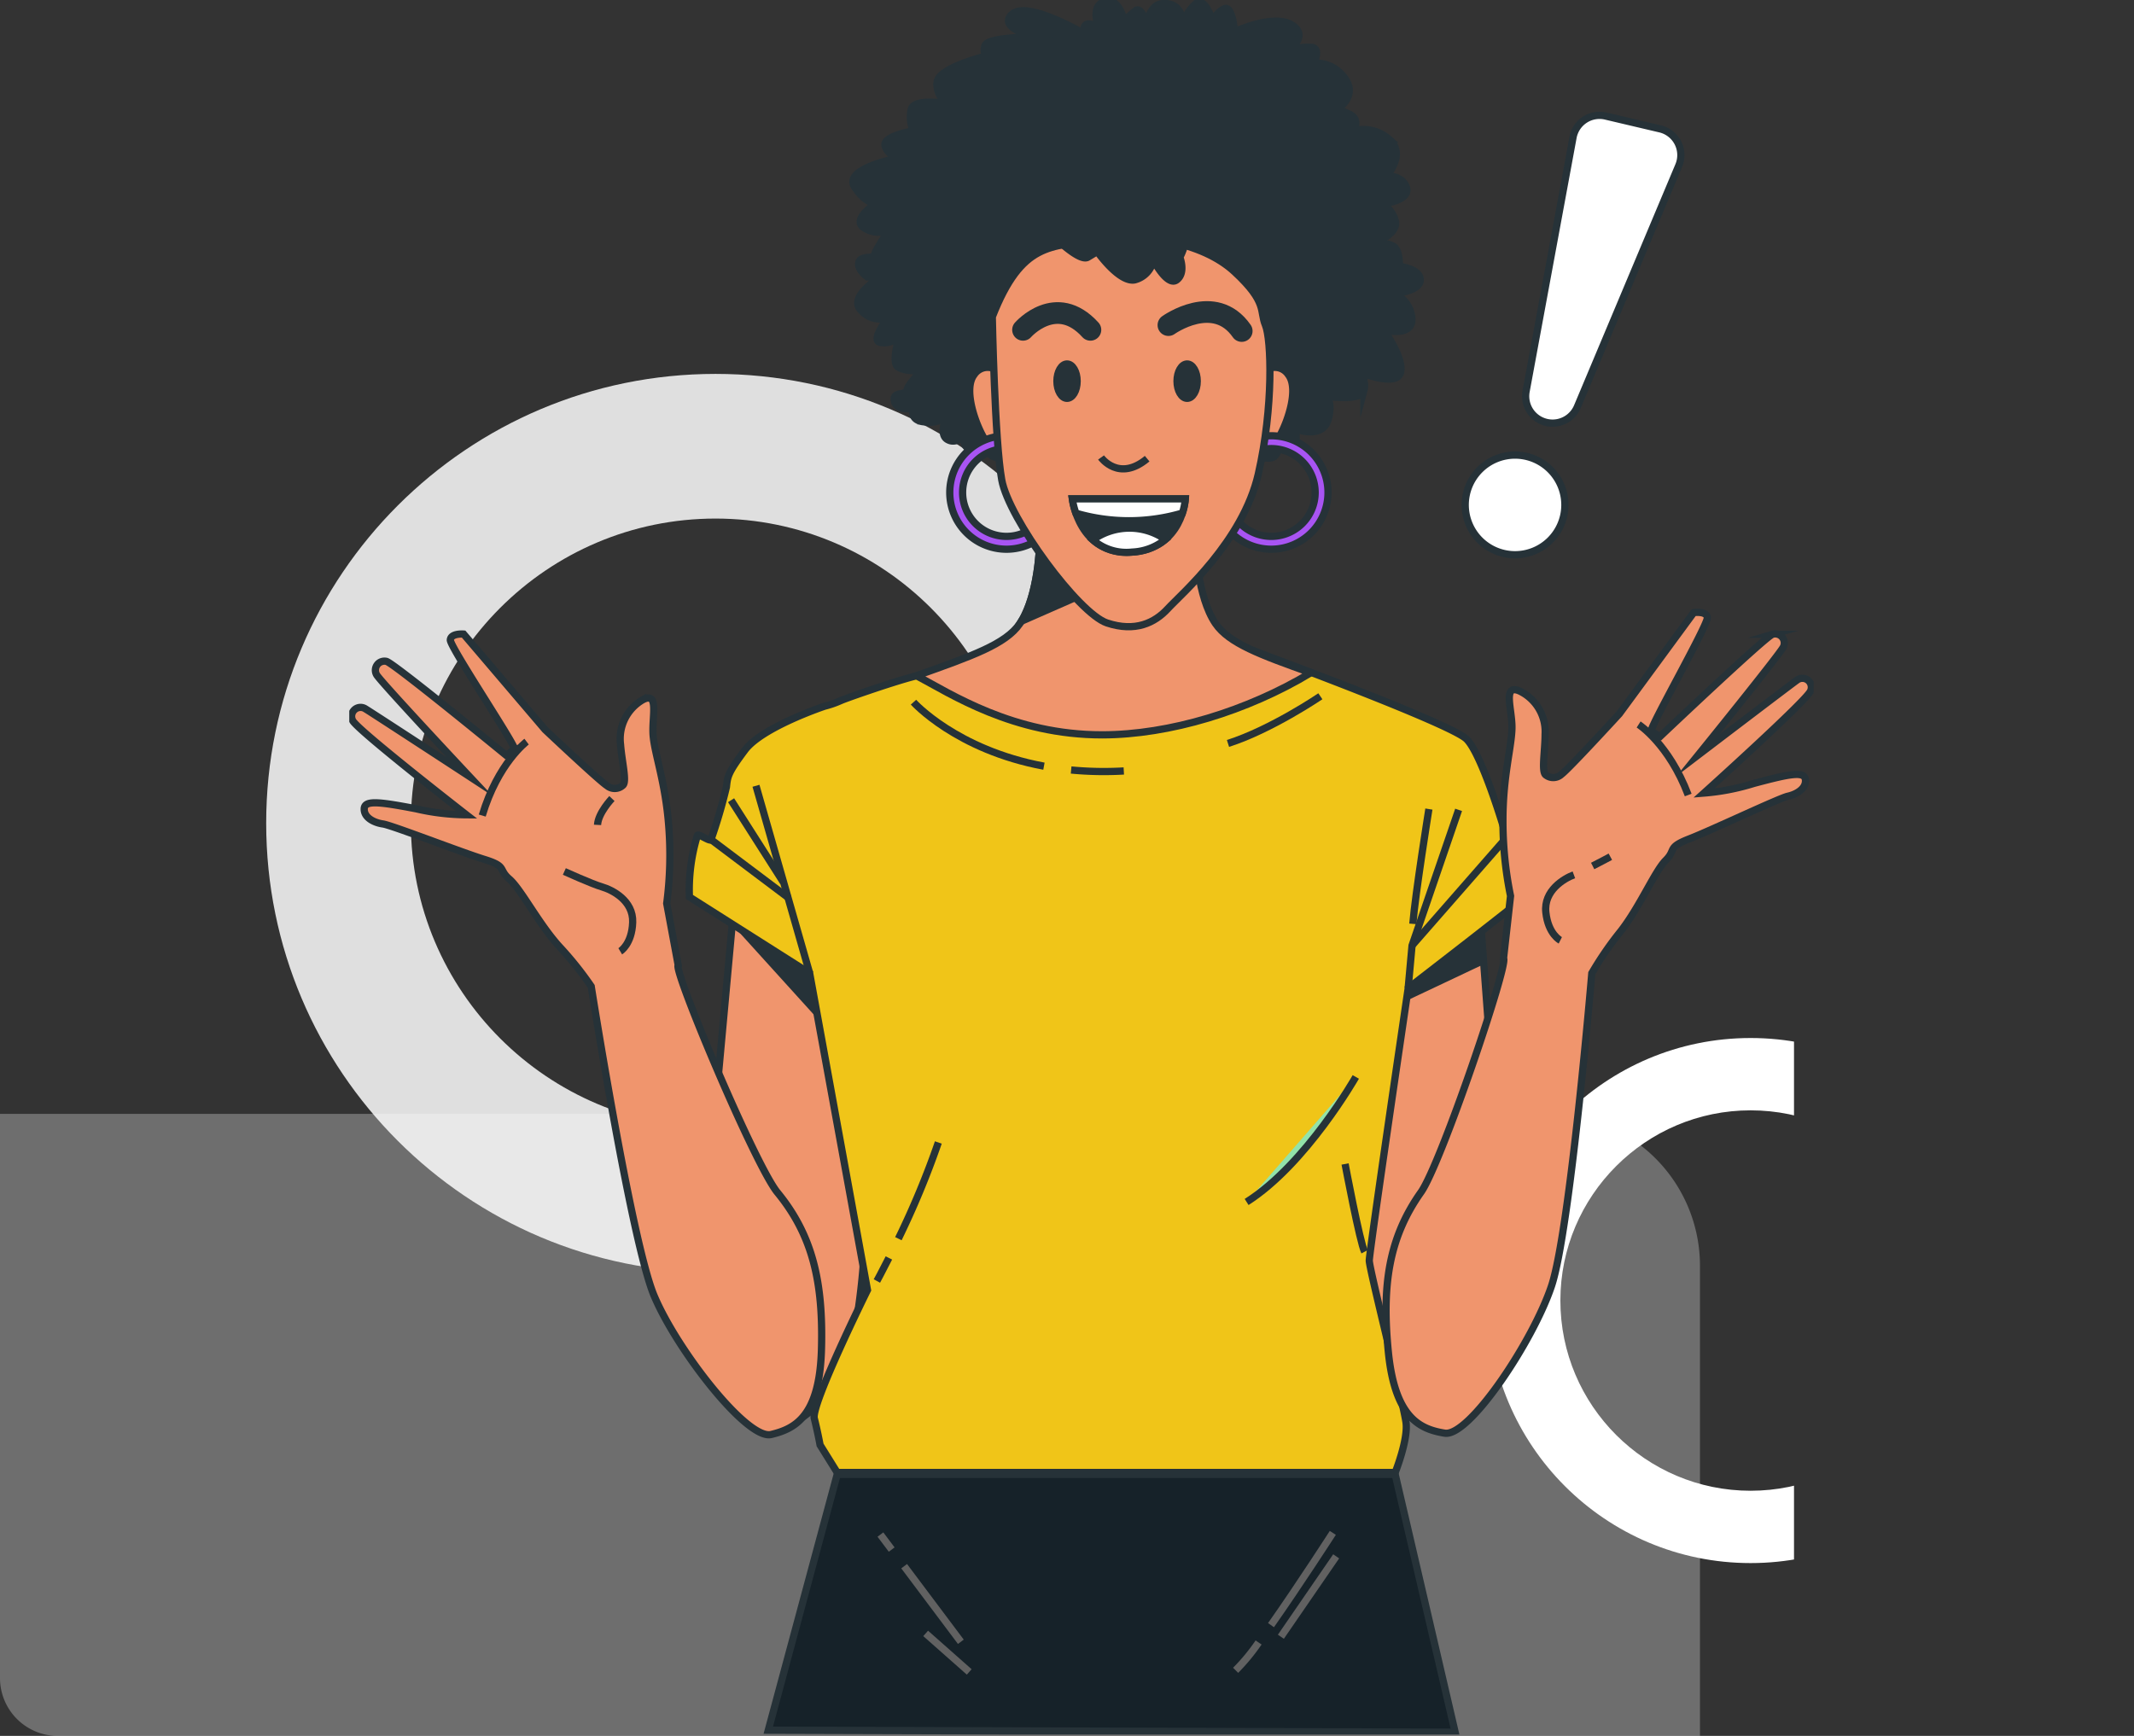 <svg xmlns="http://www.w3.org/2000/svg" xmlns:xlink="http://www.w3.org/1999/xlink" width="295" height="240" viewBox="0 0 295 240">
  <rect x="0" y="0" width="295" height="240" fill="#333333" stroke="none"/>
  <defs>
    <clipPath id="clip-path">
      <rect id="Rectángulo_401431" data-name="Rectángulo 401431" width="295" height="240" transform="translate(180 2773)" fill="#fff" stroke="#707070" stroke-width="1"/>
    </clipPath>
    <clipPath id="clip-path-2">
      <rect id="Rectángulo_401434" data-name="Rectángulo 401434" width="45" height="91" fill="#fff" stroke="#fff" stroke-width="1"/>
    </clipPath>
    <clipPath id="clip-path-3">
      <rect id="Rectángulo_401429" data-name="Rectángulo 401429" width="202.438" height="239.979" fill="none"/>
    </clipPath>
  </defs>
  <g id="Enmascarar_grupo_1098672" data-name="Enmascarar grupo 1098672" transform="translate(-180 -2773)" clip-path="url(#clip-path)">
    <path id="Rectángulo_401439" data-name="Rectángulo 401439" d="M0,0H214a21,21,0,0,1,21,21V86a0,0,0,0,1,0,0H8a8,8,0,0,1-8-8V0A0,0,0,0,1,0,0Z" transform="translate(180 2927)" fill="#fff" opacity="0.29"/>
    <g id="Grupo_1099662" data-name="Grupo 1099662" transform="translate(-7)">
      <g id="Trazado_875527" data-name="Trazado 875527" transform="translate(223.797 2824.694)" fill="none" opacity="0.84">
        <path d="M62.113,0A62.113,62.113,0,1,1,0,62.113,62.113,62.113,0,0,1,62.113,0Z" stroke="none"/>
        <path d="M 62.113 20 C 38.892 20 20 38.892 20 62.113 C 20 85.334 38.892 104.226 62.113 104.226 C 85.334 104.226 104.226 85.334 104.226 62.113 C 104.226 38.892 85.334 20 62.113 20 M 62.113 7.62939453125e-06 C 96.417 7.62939453125e-06 124.226 27.809 124.226 62.113 C 124.226 96.417 96.417 124.226 62.113 124.226 C 27.809 124.226 7.62939453125e-06 96.417 7.62939453125e-06 62.113 C 7.62939453125e-06 27.809 27.809 7.62939453125e-06 62.113 7.62939453125e-06 Z" stroke="none" fill="#fff"/>
      </g>
      <g id="Enmascarar_grupo_1098674" data-name="Enmascarar grupo 1098674" transform="translate(390 2903)" clip-path="url(#clip-path-2)">
        <g id="Trazado_875528" data-name="Trazado 875528" transform="translate(2.704 13.511)" fill="none">
          <path d="M36.3,0a36.3,36.3,0,1,0,36.3,36.3A36.3,36.3,0,0,0,36.3,0Z" stroke="none"/>
          <path d="M 36.296 10 C 21.797 10 10 21.797 10 36.296 C 10 50.796 21.797 62.593 36.296 62.593 C 50.796 62.593 62.593 50.796 62.593 36.296 C 62.593 21.797 50.796 10 36.296 10 M 36.296 7.62939453125e-06 C 56.342 7.62939453125e-06 72.593 16.25 72.593 36.296 C 72.593 56.342 56.342 72.593 36.296 72.593 C 16.25 72.593 7.62939453125e-06 56.342 7.62939453125e-06 36.296 C 7.62939453125e-06 16.25 16.25 7.62939453125e-06 36.296 7.62939453125e-06 Z" stroke="none" fill="#fff"/>
        </g>
      </g>
      <g id="Grupo_1099660" data-name="Grupo 1099660" transform="translate(235.281 2772.827)">
        <path id="Trazado_875449" data-name="Trazado 875449" d="M101.183,322.836,91.656,358.2l94.952.277-8.288-35.644Z" transform="translate(-33.733 -118.817)" fill="#162229"/>
        <g id="Grupo_1099657" data-name="Grupo 1099657" transform="translate(0)">
          <g id="Grupo_1099656" data-name="Grupo 1099656" clip-path="url(#clip-path-3)">
            <path id="Trazado_875450" data-name="Trazado 875450" d="M91.656,358.2l9.527-35.366H178.32l8.289,35.644Z" transform="translate(-33.733 -118.817)" fill="none" stroke="#263238" stroke-miterlimit="10" stroke-width="1"/>
            <path id="Trazado_875451" data-name="Trazado 875451" d="M197.065,359.6a27.066,27.066,0,0,1-3.174,3.847" transform="translate(-71.36 -132.346)" fill="none" stroke="#616161" stroke-miterlimit="10" stroke-width="1"/>
            <path id="Trazado_875452" data-name="Trazado 875452" d="M210.172,335.628s-4.621,7.177-8.546,12.756" transform="translate(-74.207 -123.525)" fill="none" stroke="#616161" stroke-miterlimit="10" stroke-width="1"/>
            <line id="Línea_604" data-name="Línea 604" x1="7.644" y2="11.118" transform="translate(128.785 215.345)" fill="none" stroke="#616161" stroke-miterlimit="10" stroke-width="1"/>
            <line id="Línea_605" data-name="Línea 605" x2="7.838" y2="10.451" transform="translate(76.707 216.707)" fill="none" stroke="#616161" stroke-miterlimit="10" stroke-width="1"/>
            <line id="Línea_606" data-name="Línea 606" x2="1.557" y2="2.075" transform="translate(73.427 212.334)" fill="none" stroke="#616161" stroke-miterlimit="10" stroke-width="1"/>
            <line id="Línea_607" data-name="Línea 607" x2="6.022" y2="5.327" transform="translate(79.681 226)" fill="none" stroke="#616161" stroke-miterlimit="10" stroke-width="1"/>
            <path id="Trazado_875453" data-name="Trazado 875453" d="M82.2,197.1l-3.543,38.7,11.769,33.571s6.472-2.966,8.36-12.405a95.286,95.286,0,0,0,1.483-19.552L95.144,203.57Z" transform="translate(-28.949 -72.54)" fill="#f0956d"/>
            <path id="Trazado_875454" data-name="Trazado 875454" d="M82.2,197.1l-3.543,38.7,11.769,33.571s6.472-2.966,8.36-12.405a95.286,95.286,0,0,0,1.483-19.552L95.144,203.57Z" transform="translate(-28.949 -72.54)" fill="none" stroke="#263238" stroke-miterlimit="10" stroke-width="1"/>
            <path id="Trazado_875455" data-name="Trazado 875455" d="M84.618,202.3,97.6,216.631l-.387-8.135Z" transform="translate(-31.143 -74.454)" fill="#263238"/>
            <path id="Trazado_875456" data-name="Trazado 875456" d="M84.618,202.3,97.6,216.631l-.387-8.135Z" transform="translate(-31.143 -74.454)" fill="none" stroke="#263238" stroke-miterlimit="10" stroke-width="1"/>
            <path id="Trazado_875457" data-name="Trazado 875457" d="M236.575,197.1l1.888,25.215-10.113,47.059s-6.472-2.966-8.36-12.405a95.284,95.284,0,0,1-1.483-19.552l5.124-33.844Z" transform="translate(-80.406 -72.54)" fill="#f0956d"/>
            <path id="Trazado_875458" data-name="Trazado 875458" d="M236.575,197.1l1.888,25.215-10.113,47.059s-6.472-2.966-8.36-12.405a95.284,95.284,0,0,1-1.483-19.552l5.124-33.844Z" transform="translate(-80.406 -72.54)" fill="none" stroke="#263238" stroke-miterlimit="10" stroke-width="1"/>
            <path id="Trazado_875459" data-name="Trazado 875459" d="M230.709,210.65l10.654-5.036-.355-8.516-10.493,9.678Z" transform="translate(-84.839 -72.54)" fill="#263238"/>
            <path id="Trazado_875460" data-name="Trazado 875460" d="M230.709,210.65l10.654-5.036-.355-8.516-10.493,9.678Z" transform="translate(-84.839 -72.54)" fill="none" stroke="#263238" stroke-miterlimit="10" stroke-width="1"/>
            <path id="Trazado_875461" data-name="Trazado 875461" d="M93.1,149.344s-8.632,2.877-11.03,6.074-2.4,3.676-2.558,5.115a72.5,72.5,0,0,1-2.129,7.254c-.121.352-1.764-.911-1.887-.555a25.723,25.723,0,0,0-1.1,8.487L91.02,186.268l7.992,43.8s-7.832,15.825-7.353,17.743.8,3.677.8,3.677l2.366,3.806h77.137s1.794-4.484,1.5-6.876-5.083-21.227-5.083-22.423,5.382-37.672,5.382-37.672S190.607,175.336,190.718,175s-2.109-8.658-2.664-8.548a1.568,1.568,0,0,1-1.11-.333s-3-10.1-5.106-12.21S154.2,142.367,154.2,142.367l-6.105-2.331-29.1,1.443s-11.343,3.179-13.634,3.775c-3.028.786-9.991,3.219-10.324,3.441a13.062,13.062,0,0,1-1.934.65" transform="translate(-27.374 -51.539)" fill="#f0c518"/>
            <path id="Trazado_875462" data-name="Trazado 875462" d="M93.1,149.344s-8.632,2.877-11.03,6.074-2.4,3.676-2.558,5.115a72.5,72.5,0,0,1-2.129,7.254c-.121.352-1.764-.911-1.887-.555a25.723,25.723,0,0,0-1.1,8.487L91.02,186.268l7.992,43.8s-7.832,15.825-7.353,17.743.8,3.677.8,3.677l2.366,3.806h77.137s1.794-4.484,1.5-6.876-5.083-21.227-5.083-22.423,5.382-37.672,5.382-37.672S190.607,175.336,190.718,175s-2.109-8.658-2.664-8.548a1.568,1.568,0,0,1-1.11-.333s-3-10.1-5.106-12.21S154.2,142.367,154.2,142.367l-6.105-2.331-29.1,1.443s-11.343,3.179-13.634,3.775c-3.028.786-9.991,3.219-10.324,3.441A13.062,13.062,0,0,1,93.1,149.344Z" transform="translate(-27.374 -51.539)" fill="none" stroke="#263238" stroke-miterlimit="10" stroke-width="1"/>
            <path id="Trazado_875463" data-name="Trazado 875463" d="M211.385,235.879s-6.861,12.075-15.094,17.288" transform="translate(-72.243 -86.814)" fill="#92e3a9"/>
            <path id="Trazado_875464" data-name="Trazado 875464" d="M211.385,235.879s-6.861,12.075-15.094,17.288" transform="translate(-72.243 -86.814)" fill="none" stroke="#263238" stroke-miterlimit="10" stroke-width="1"/>
            <path id="Trazado_875465" data-name="Trazado 875465" d="M157.906,168.728a48.054,48.054,0,0,0,7.281.135" transform="translate(-58.116 -62.099)" fill="#92e3a9"/>
            <path id="Trazado_875466" data-name="Trazado 875466" d="M157.906,168.728a48.054,48.054,0,0,0,7.281.135" transform="translate(-58.116 -62.099)" fill="none" stroke="#263238" stroke-miterlimit="10" stroke-width="1"/>
            <path id="Trazado_875467" data-name="Trazado 875467" d="M123.421,153.892s5.922,6.6,18.034,8.848" transform="translate(-45.424 -56.639)" fill="none" stroke="#263238" stroke-miterlimit="10" stroke-width="1"/>
            <path id="Trazado_875468" data-name="Trazado 875468" d="M204.987,152.6s-6.793,4.619-12.771,6.521" transform="translate(-70.744 -56.164)" fill="#92e3a9"/>
            <path id="Trazado_875469" data-name="Trazado 875469" d="M204.987,152.6s-6.793,4.619-12.771,6.521" transform="translate(-70.744 -56.164)" fill="none" stroke="#263238" stroke-miterlimit="10" stroke-width="1"/>
            <line id="Línea_608" data-name="Línea 608" x2="10.767" y2="8.104" transform="translate(50.007 116.248)" fill="none" stroke="#263238" stroke-miterlimit="10" stroke-width="1"/>
            <line id="Línea_609" data-name="Línea 609" x1="7.422" y1="25.918" transform="translate(56.224 108.811)" fill="none" stroke="#263238" stroke-miterlimit="10" stroke-width="1"/>
            <line id="Línea_610" data-name="Línea 610" x2="7.215" y2="11.323" transform="translate(52.782 110.809)" fill="none" stroke="#263238" stroke-miterlimit="10" stroke-width="1"/>
            <path id="Trazado_875470" data-name="Trazado 875470" d="M231.631,202.09l.535-5.88,6.438-18.76" transform="translate(-85.25 -65.309)" fill="none" stroke="#263238" stroke-miterlimit="10" stroke-width="1"/>
            <line id="Línea_611" data-name="Línea 611" y1="15.097" x2="13.21" transform="translate(146.915 115.804)" fill="none" stroke="#263238" stroke-miterlimit="10" stroke-width="1"/>
            <path id="Trazado_875471" data-name="Trazado 875471" d="M234.872,177.274s-1.887,11.766-2.22,15.873" transform="translate(-85.626 -65.244)" fill="none" stroke="#263238" stroke-miterlimit="10" stroke-width="1"/>
            <path id="Trazado_875472" data-name="Trazado 875472" d="M120.119,263.521a118.614,118.614,0,0,0,5.522-13.3" transform="translate(-44.209 -92.094)" fill="none" stroke="#263238" stroke-miterlimit="10" stroke-width="1"/>
            <path id="Trazado_875473" data-name="Trazado 875473" d="M115.415,278.667s.664-1.212,1.661-3.188" transform="translate(-42.478 -101.388)" fill="none" stroke="#263238" stroke-miterlimit="10" stroke-width="1"/>
            <path id="Trazado_875474" data-name="Trazado 875474" d="M217.832,254.92s2.055,10.917,2.7,12.135" transform="translate(-80.171 -93.821)" fill="none" stroke="#263238" stroke-miterlimit="10" stroke-width="1"/>
            <path id="Trazado_875475" data-name="Trazado 875475" d="M178.594,137.166c-7.017-2.5-11.306-4.092-13.164-6.8-2.57-3.75-2.741-10.894-2.741-10.894L151.9,120.541l-10.791-1.072s-.171,7.144-2.74,10.894c-1.954,2.852-6.591,4.468-14.27,7.2,4.7,2.511,13.383,8.192,25.659,8.178,9.319-.01,20.037-3.281,28.839-8.571" transform="translate(-45.673 -43.97)" fill="#f0956d"/>
            <path id="Trazado_875476" data-name="Trazado 875476" d="M178.594,137.166c-7.017-2.5-11.306-4.092-13.164-6.8-2.57-3.75-2.741-10.894-2.741-10.894L151.9,120.541l-10.791-1.072s-.171,7.144-2.74,10.894c-1.954,2.852-6.591,4.468-14.27,7.2,4.7,2.511,13.383,8.192,25.659,8.178C159.075,145.727,169.793,142.456,178.594,137.166Z" transform="translate(-45.673 -43.97)" fill="none" stroke="#263238" stroke-miterlimit="10" stroke-width="1"/>
            <path id="Trazado_875477" data-name="Trazado 875477" d="M147.01,130.037l9.529-4.186,1.626-4.714-1.4-.95-7.228-.718s-.162,6.747-2.53,10.569" transform="translate(-54.106 -43.969)" fill="#263238"/>
            <path id="Trazado_875478" data-name="Trazado 875478" d="M147.01,130.037l9.529-4.186,1.626-4.714-1.4-.95-7.228-.718S149.378,126.215,147.01,130.037Z" transform="translate(-54.106 -43.969)" fill="none" stroke="#263238" stroke-miterlimit="10" stroke-width="1"/>
            <path id="Trazado_875479" data-name="Trazado 875479" d="M142.148,5.032S134.36.417,132.2,2.292s3.029,3.173,3.029,3.173-6.346,0-6.779,1.154.289,1.442.289,1.442-6.635,1.586-6.924,3.606a3.123,3.123,0,0,0,1.443,3.029s-4.76-.866-5.048.865a5.051,5.051,0,0,0,.288,2.884s-4.183.722-3.894,2.02,1.875,1.731,1.875,1.731-7.789,1.442-6.058,4.038,3.029,2.164,3.029,2.164-3.606,2.307-1.731,3.461a3.582,3.582,0,0,0,3.462.289s-2.019,2.884-2.019,3.461-1.875,0-2.164,1.01,1.154,2.019,1.154,2.019h1.875s-4.615,2.74-2.74,4.615a3.411,3.411,0,0,0,3.75,1.01s-2.741,3.462-.866,3.462a2.707,2.707,0,0,0,2.452-1.01s-1.154,3.606-.288,4.327,3.317.577,3.317.577-2.019,2.019-2.019,2.74-2.019,0-1.731,1.442,2.6,1.009,2.6,1.009-.577,1.732,1.587,1.876a3.983,3.983,0,0,0,3.029-.721s-1.154,2.452.144,3.173,2.452-.721,2.452-.721-.721,2.163,1.009,1.875,1.875-.866,1.875-.866-.144,2.02,1.443,2.164a2.451,2.451,0,0,0,2.163-.577h33.318s2.451,1.442,3.173.144a3.647,3.647,0,0,0,.577-2.163s2.163,1.009,2.163-.144V59.7s3.75,1.442,4.471-1.443-.577-3.173-.577-3.173,5.048.866,5.481-.721a2.641,2.641,0,0,0-.721-2.6s5.192,2.163,5.769.144-2.308-5.913-2.308-5.913,4.039,1.009,3.895-1.587a4.025,4.025,0,0,0-2.452-3.461s3.606-.289,3.606-1.875-2.885-1.875-2.885-1.875.144-2.452-1.01-2.885a6.045,6.045,0,0,0-2.452-.288s3.462-1.443,2.885-3.174a4,4,0,0,0-1.731-2.307s3.75-.433,3.318-2.164-2.741-1.731-2.741-1.731,2.741-3.028.289-5.048a5.314,5.314,0,0,0-4.9-1.154s1.009-1.586-.577-2.307l-1.587-.721s2.741-1.731,1.01-4.183a4.939,4.939,0,0,0-4.327-2.163s1.01-2.02-.289-2.164a10.489,10.489,0,0,0-3.028.288s2.74-2.019.144-3.461-7.789,1.01-7.789,1.01-.288-3.751-1.442-3.174A3.511,3.511,0,0,0,159.889,3.3S158.879-.16,157.581.849a6.619,6.619,0,0,0-1.875,2.885s.288-2.6-2.164-2.885-2.74,2.885-2.74,2.885-.721-2.6-1.587-1.875l-.865.721-.577,1.154s-.577-3.75-2.74-3.173-.866,3.606-.866,3.606-2.452-1.587-2.019.865" transform="translate(-40.546 -0.184)" fill="#263238"/>
            <path id="Trazado_875480" data-name="Trazado 875480" d="M142.148,5.032S134.36.417,132.2,2.292s3.029,3.173,3.029,3.173-6.346,0-6.779,1.154.289,1.442.289,1.442-6.635,1.586-6.924,3.606a3.123,3.123,0,0,0,1.443,3.029s-4.76-.866-5.048.865a5.051,5.051,0,0,0,.288,2.884s-4.183.722-3.894,2.02,1.875,1.731,1.875,1.731-7.789,1.442-6.058,4.038,3.029,2.164,3.029,2.164-3.606,2.307-1.731,3.461a3.582,3.582,0,0,0,3.462.289s-2.019,2.884-2.019,3.461-1.875,0-2.164,1.01,1.154,2.019,1.154,2.019h1.875s-4.615,2.74-2.74,4.615a3.411,3.411,0,0,0,3.75,1.01s-2.741,3.462-.866,3.462a2.707,2.707,0,0,0,2.452-1.01s-1.154,3.606-.288,4.327,3.317.577,3.317.577-2.019,2.019-2.019,2.74-2.019,0-1.731,1.442,2.6,1.009,2.6,1.009-.577,1.732,1.587,1.876a3.983,3.983,0,0,0,3.029-.721s-1.154,2.452.144,3.173,2.452-.721,2.452-.721-.721,2.163,1.009,1.875,1.875-.866,1.875-.866-.144,2.02,1.443,2.164a2.451,2.451,0,0,0,2.163-.577h33.318s2.451,1.442,3.173.144a3.647,3.647,0,0,0,.577-2.163s2.163,1.009,2.163-.144V59.7s3.75,1.442,4.471-1.443-.577-3.173-.577-3.173,5.048.866,5.481-.721a2.641,2.641,0,0,0-.721-2.6s5.192,2.163,5.769.144-2.308-5.913-2.308-5.913,4.039,1.009,3.895-1.587a4.025,4.025,0,0,0-2.452-3.461s3.606-.289,3.606-1.875-2.885-1.875-2.885-1.875.144-2.452-1.01-2.885a6.045,6.045,0,0,0-2.452-.288s3.462-1.443,2.885-3.174a4,4,0,0,0-1.731-2.307s3.75-.433,3.318-2.164-2.741-1.731-2.741-1.731,2.741-3.028.289-5.048a5.314,5.314,0,0,0-4.9-1.154s1.009-1.586-.577-2.307l-1.587-.721s2.741-1.731,1.01-4.183a4.939,4.939,0,0,0-4.327-2.163s1.01-2.02-.289-2.164a10.489,10.489,0,0,0-3.028.288s2.74-2.019.144-3.461-7.789,1.01-7.789,1.01-.288-3.751-1.442-3.174A3.511,3.511,0,0,0,159.889,3.3S158.879-.16,157.581.849a6.619,6.619,0,0,0-1.875,2.885s.288-2.6-2.164-2.885-2.74,2.885-2.74,2.885-.721-2.6-1.587-1.875l-.865.721-.577,1.154s-.577-3.75-2.74-3.173-.866,3.606-.866,3.606S141.715,2.58,142.148,5.032Z" transform="translate(-40.546 -0.184)" fill="none" stroke="#263238" stroke-miterlimit="10" stroke-width="1"/>
            <path id="Trazado_875481" data-name="Trazado 875481" d="M139.7,81.2a2.238,2.238,0,0,0-3.366.449c-1.57,2.02.222,7.1,1.665,9.265s2.712,3.189,2.6,2.853-.9-12.567-.9-12.567" transform="translate(-49.951 -29.67)" fill="#f0956d"/>
            <path id="Trazado_875482" data-name="Trazado 875482" d="M139.7,81.2a2.238,2.238,0,0,0-3.366.449c-1.57,2.02.222,7.1,1.665,9.265s2.712,3.189,2.6,2.853S139.7,81.2,139.7,81.2Z" transform="translate(-49.951 -29.67)" fill="none" stroke="#263238" stroke-miterlimit="10" stroke-width="1"/>
            <path id="Trazado_875483" data-name="Trazado 875483" d="M199.569,81.2a2.238,2.238,0,0,1,3.366.449c1.57,2.02-.222,7.1-1.665,9.265s-2.712,3.189-2.6,2.853.9-12.567.9-12.567" transform="translate(-73.117 -29.67)" fill="#f0956d"/>
            <path id="Trazado_875484" data-name="Trazado 875484" d="M199.569,81.2a2.238,2.238,0,0,1,3.366.449c1.57,2.02-.222,7.1-1.665,9.265s-2.712,3.189-2.6,2.853S199.569,81.2,199.569,81.2Z" transform="translate(-73.117 -29.67)" fill="none" stroke="#263238" stroke-miterlimit="10" stroke-width="1"/>
            <path id="Trazado_875485" data-name="Trazado 875485" d="M139.2,95.606a7.843,7.843,0,1,0,7.843,7.843,7.843,7.843,0,0,0-7.843-7.843m0,13.911a6.068,6.068,0,1,1,6.068-6.068,6.068,6.068,0,0,1-6.068,6.068" transform="translate(-48.344 -35.187)" fill="#a854f3"/>
            <path id="Trazado_875486" data-name="Trazado 875486" d="M139.2,95.606a7.843,7.843,0,1,0,7.843,7.843A7.843,7.843,0,0,0,139.2,95.606Zm0,13.911a6.068,6.068,0,1,1,6.068-6.068A6.068,6.068,0,0,1,139.2,109.517Z" transform="translate(-48.344 -35.187)" fill="none" stroke="#263238" stroke-miterlimit="10" stroke-width="1"/>
            <path id="Trazado_875487" data-name="Trazado 875487" d="M197.117,95.606a7.843,7.843,0,1,0,7.843,7.843,7.843,7.843,0,0,0-7.843-7.843m0,13.911a6.068,6.068,0,1,1,6.068-6.068,6.068,6.068,0,0,1-6.068,6.068" transform="translate(-69.661 -35.187)" fill="#a854f3"/>
            <path id="Trazado_875488" data-name="Trazado 875488" d="M197.117,95.606a7.843,7.843,0,1,0,7.843,7.843A7.843,7.843,0,0,0,197.117,95.606Zm0,13.911a6.068,6.068,0,1,1,6.068-6.068A6.068,6.068,0,0,1,197.117,109.517Z" transform="translate(-69.661 -35.187)" fill="none" stroke="#263238" stroke-miterlimit="10" stroke-width="1"/>
            <path id="Trazado_875489" data-name="Trazado 875489" d="M140.663,63.21s.327,17.158,1.306,22.55,10.622,18.465,14.543,19.772,6.623-.017,8.421-1.978,10.372-9.3,12.5-18.611,1.8-18.628.981-20.589.327-3.1-4.249-7.353-12.908-5.392-19.118-4.412-10.3.164-14.38,10.621" transform="translate(-51.77 -19.234)" fill="#f0956d"/>
            <path id="Trazado_875490" data-name="Trazado 875490" d="M140.663,63.21s.327,17.158,1.306,22.55,10.622,18.465,14.543,19.772,6.623-.017,8.421-1.978,10.372-9.3,12.5-18.611,1.8-18.628.981-20.589.327-3.1-4.249-7.353-12.908-5.392-19.118-4.412S144.747,52.753,140.663,63.21Z" transform="translate(-51.77 -19.234)" fill="none" stroke="#263238" stroke-miterlimit="10" stroke-width="1"/>
            <path id="Trazado_875491" data-name="Trazado 875491" d="M152.713,49.631s4.309,4.506,5.6,3.723l1.293-.784s3.016,4.311,5.171,3.919a3.5,3.5,0,0,0,2.585-2.743s1.939,3.723,3.232,2.743.431-3.135.431-3.135a7.626,7.626,0,0,0,.646-5.487" transform="translate(-56.205 -17.617)" fill="#263238"/>
            <path id="Trazado_875492" data-name="Trazado 875492" d="M152.713,49.631s4.309,4.506,5.6,3.723l1.293-.784s3.016,4.311,5.171,3.919a3.5,3.5,0,0,0,2.585-2.743s1.939,3.723,3.232,2.743.431-3.135.431-3.135a7.626,7.626,0,0,0,.646-5.487" transform="translate(-56.205 -17.617)" fill="none" stroke="#263238" stroke-miterlimit="10" stroke-width="1"/>
            <path id="Trazado_875493" data-name="Trazado 875493" d="M164.451,100.357s2.451,3.432,6.373.164" transform="translate(-60.525 -36.936)" fill="none" stroke="#263238" stroke-miterlimit="10" stroke-width="1"/>
            <path id="Trazado_875494" data-name="Trazado 875494" d="M158.166,109.407h15.623s-.36,6.869-7.36,7.36c-7.36.516-8.263-7.36-8.263-7.36" transform="translate(-58.212 -40.266)" fill="#263238"/>
            <path id="Trazado_875495" data-name="Trazado 875495" d="M158.166,109.407h15.623s-.36,6.869-7.36,7.36C159.07,117.283,158.166,109.407,158.166,109.407Z" transform="translate(-58.212 -40.266)" fill="none" stroke="#263238" stroke-miterlimit="10" stroke-width="1"/>
            <path id="Trazado_875496" data-name="Trazado 875496" d="M168.088,119.125a7.724,7.724,0,0,0,4.6-1.747,8.667,8.667,0,0,0-10.018.062,7.037,7.037,0,0,0,5.416,1.685" transform="translate(-59.87 -42.625)" fill="#fff"/>
            <path id="Trazado_875497" data-name="Trazado 875497" d="M168.088,119.125a7.724,7.724,0,0,0,4.6-1.747,8.667,8.667,0,0,0-10.018.062A7.037,7.037,0,0,0,168.088,119.125Z" transform="translate(-59.87 -42.625)" fill="none" stroke="#263238" stroke-miterlimit="10" stroke-width="1"/>
            <path id="Trazado_875498" data-name="Trazado 875498" d="M158.659,111.386a26.156,26.156,0,0,0,14.726-.016,8.629,8.629,0,0,0,.4-1.962H158.166a10.277,10.277,0,0,0,.493,1.979" transform="translate(-58.212 -40.266)" fill="#fff"/>
            <path id="Trazado_875499" data-name="Trazado 875499" d="M158.659,111.386a26.156,26.156,0,0,0,14.726-.016,8.629,8.629,0,0,0,.4-1.962H158.166A10.277,10.277,0,0,0,158.659,111.386Z" transform="translate(-58.212 -40.266)" fill="none" stroke="#263238" stroke-miterlimit="10" stroke-width="1"/>
            <path id="Trazado_875500" data-name="Trazado 875500" d="M157.6,82.277c0,1.312-.625,2.376-1.4,2.376s-1.4-1.064-1.4-2.376.625-2.376,1.4-2.376,1.4,1.064,1.4,2.376" transform="translate(-56.977 -29.407)" fill="#263238"/>
            <path id="Trazado_875501" data-name="Trazado 875501" d="M157.6,82.277c0,1.312-.625,2.376-1.4,2.376s-1.4-1.064-1.4-2.376.625-2.376,1.4-2.376S157.6,80.965,157.6,82.277Z" transform="translate(-56.977 -29.407)" fill="none" stroke="#263238" stroke-miterlimit="10" stroke-width="1"/>
            <path id="Trazado_875502" data-name="Trazado 875502" d="M183.869,82.277c0,1.312-.625,2.376-1.4,2.376s-1.4-1.064-1.4-2.376.625-2.376,1.4-2.376,1.4,1.064,1.4,2.376" transform="translate(-66.644 -29.407)" fill="#263238"/>
            <path id="Trazado_875503" data-name="Trazado 875503" d="M183.869,82.277c0,1.312-.625,2.376-1.4,2.376s-1.4-1.064-1.4-2.376.625-2.376,1.4-2.376S183.869,80.965,183.869,82.277Z" transform="translate(-66.644 -29.407)" fill="none" stroke="#263238" stroke-miterlimit="10" stroke-width="1"/>
            <path id="Trazado_875504" data-name="Trazado 875504" d="M147.385,71.079s4.575-5.229,9.314,0" transform="translate(-54.244 -25.305)" fill="none" stroke="#263238" stroke-linecap="round" stroke-miterlimit="10" stroke-width="3"/>
            <path id="Trazado_875505" data-name="Trazado 875505" d="M179.189,70.342s6.373-4.575,10.131.817" transform="translate(-65.949 -25.222)" fill="none" stroke="#263238" stroke-linecap="round" stroke-miterlimit="10" stroke-width="3"/>
            <path id="Trazado_875506" data-name="Trazado 875506" d="M44.067,176.226a51.462,51.462,0,0,0,.279-10.7c-.454-6.05-1.966-9.994-2.158-12.549s.891-6.151-1.448-4.894a6.224,6.224,0,0,0-3.052,6.178c.181,2.42.931,5.2.289,5.658a1.652,1.652,0,0,1-2.161.027c-.992-.6-8.559-7.741-8.559-7.741L15.988,138.984s-1.768-.138-1.832.813,9.073,14.6,8.834,15.023a3.633,3.633,0,0,1-1.15.9S6.28,142.957,5.319,142.759a1.253,1.253,0,0,0-1.349,1.859c.619,1.035,12.818,14.048,12.818,14.048s-13.366-8.733-14.357-9.335a1.236,1.236,0,0,0-1.771,1.62c.639,1.3,15.716,13.02,15.716,13.02a31.5,31.5,0,0,1-6.958-.83c-5.076-.971-7.123-1.223-7.166,0s1.361,1.926,2.591,2.1,10.841,3.919,14.024,4.9,1.859,1.348,3.449,2.716,3.979,6.062,6.861,9.277a46.861,46.861,0,0,1,4.455,5.556s5.559,35.285,8.688,42.758S55.177,250.44,58.5,249.65,65.2,247.118,65.46,237.9s-1.18-15.732-6.091-21.719c-3.049-3.717-14.436-30.743-13.715-31.423Z" transform="translate(-0.184 -51.149)" fill="#f0956d"/>
            <path id="Trazado_875507" data-name="Trazado 875507" d="M44.067,176.226a51.462,51.462,0,0,0,.279-10.7c-.454-6.05-1.966-9.994-2.158-12.549s.891-6.151-1.448-4.894a6.224,6.224,0,0,0-3.052,6.178c.181,2.42.931,5.2.289,5.658a1.652,1.652,0,0,1-2.161.027c-.992-.6-8.559-7.741-8.559-7.741L15.988,138.984s-1.768-.138-1.832.813,9.073,14.6,8.834,15.023a3.633,3.633,0,0,1-1.15.9S6.28,142.957,5.319,142.759a1.253,1.253,0,0,0-1.349,1.859c.619,1.035,12.818,14.048,12.818,14.048s-13.366-8.733-14.357-9.335a1.236,1.236,0,0,0-1.771,1.62c.639,1.3,15.716,13.02,15.716,13.02a31.5,31.5,0,0,1-6.958-.83c-5.076-.971-7.123-1.223-7.166,0s1.361,1.926,2.591,2.1,10.841,3.919,14.024,4.9,1.859,1.348,3.449,2.716,3.979,6.062,6.861,9.277a46.861,46.861,0,0,1,4.455,5.556s5.559,35.285,8.688,42.758S55.177,250.44,58.5,249.65,65.2,247.118,65.46,237.9s-1.18-15.732-6.091-21.719c-3.049-3.717-14.436-30.743-13.715-31.423Z" transform="translate(-0.184 -51.149)" fill="none" stroke="#263238" stroke-miterlimit="10" stroke-width="1"/>
            <path id="Trazado_875508" data-name="Trazado 875508" d="M56.3,174.972s-1.907,1.994-1.989,3.646" transform="translate(-19.99 -64.397)" fill="none" stroke="#263238" stroke-miterlimit="10" stroke-width="1"/>
            <path id="Trazado_875509" data-name="Trazado 875509" d="M47.048,190.932s3.832,1.732,5.209,2.133,4.347,1.862,4.238,4.9-1.72,4-1.72,4" transform="translate(-17.316 -70.271)" fill="none" stroke="#263238" stroke-miterlimit="10" stroke-width="1"/>
            <path id="Trazado_875510" data-name="Trazado 875510" d="M35.221,162.525s-3.983,2.991-6.133,10.221" transform="translate(-10.706 -59.816)" fill="none" stroke="#263238" stroke-miterlimit="10" stroke-width="1"/>
            <path id="Trazado_875511" data-name="Trazado 875511" d="M244.007,173.452a51.524,51.524,0,0,1-1.05-10.655c.016-6.067,1.241-10.109,1.247-12.671s-1.332-6.071,1.092-4.986a6.224,6.224,0,0,1,3.49,5.942c-.007,2.427-.554,5.257.119,5.664a1.654,1.654,0,0,0,2.158-.129c.945-.672,7.978-8.339,7.978-8.339l10.285-14s1.754-.265,1.886.679-8,15.216-7.728,15.621a3.63,3.63,0,0,0,1.211.812s14.6-13.849,15.544-14.117a1.253,1.253,0,0,1,1.479,1.757c-.542,1.077-11.771,14.936-11.771,14.936s12.7-9.675,13.647-10.346a1.236,1.236,0,0,1,1.883,1.489c-.543,1.347-14.735,14.119-14.735,14.119a31.469,31.469,0,0,0,6.881-1.33c4.992-1.335,7.016-1.734,7.148-.52s-1.219,2.02-2.434,2.286-10.53,4.692-13.635,5.9-1.757,1.478-3.244,2.958-3.531,6.334-6.175,9.747a46.831,46.831,0,0,0-4.043,5.863s-3,35.594-5.581,43.273-11.383,20.87-14.752,20.321-6.871-2.041-7.791-11.213.042-15.776,4.509-22.1c2.774-3.928,12.182-31.7,11.413-32.331Z" transform="translate(-83.473 -49.408)" fill="#f0956d"/>
            <path id="Trazado_875512" data-name="Trazado 875512" d="M244.007,173.452a51.524,51.524,0,0,1-1.05-10.655c.016-6.067,1.241-10.109,1.247-12.671s-1.332-6.071,1.092-4.986a6.224,6.224,0,0,1,3.49,5.942c-.007,2.427-.554,5.257.119,5.664a1.654,1.654,0,0,0,2.158-.129c.945-.672,7.978-8.339,7.978-8.339l10.285-14s1.754-.265,1.886.679-8,15.216-7.728,15.621a3.63,3.63,0,0,0,1.211.812s14.6-13.849,15.544-14.117a1.253,1.253,0,0,1,1.479,1.757c-.542,1.077-11.771,14.936-11.771,14.936s12.7-9.675,13.647-10.346a1.236,1.236,0,0,1,1.883,1.489c-.543,1.347-14.735,14.119-14.735,14.119a31.469,31.469,0,0,0,6.881-1.33c4.992-1.335,7.016-1.734,7.148-.52s-1.219,2.02-2.434,2.286-10.53,4.692-13.635,5.9-1.757,1.478-3.244,2.958-3.531,6.334-6.175,9.747a46.831,46.831,0,0,0-4.043,5.863s-3,35.594-5.581,43.273-11.383,20.87-14.752,20.321-6.871-2.041-7.791-11.213.042-15.776,4.509-22.1c2.774-3.928,12.182-31.7,11.413-32.331Z" transform="translate(-83.473 -49.408)" fill="none" stroke="#263238" stroke-miterlimit="10" stroke-width="1"/>
            <path id="Trazado_875513" data-name="Trazado 875513" d="M265.608,191.661c-1.344.5-4.2,2.17-3.874,5.192s2,3.865,2,3.865" transform="translate(-96.32 -70.539)" fill="none" stroke="#263238" stroke-miterlimit="10" stroke-width="1"/>
            <path id="Trazado_875514" data-name="Trazado 875514" d="M274.434,187.7s-1.177.638-2.444,1.283" transform="translate(-100.104 -69.081)" fill="none" stroke="#263238" stroke-miterlimit="10" stroke-width="1"/>
            <path id="Trazado_875515" data-name="Trazado 875515" d="M282.042,158.771s4.187,2.7,6.854,9.752" transform="translate(-103.803 -58.435)" fill="none" stroke="#263238" stroke-miterlimit="10" stroke-width="1"/>
          </g>
        </g>
        <g id="Grupo_1099659" data-name="Grupo 1099659" transform="translate(0)">
          <g id="Grupo_1099658" data-name="Grupo 1099658" clip-path="url(#clip-path-3)">
            <path id="Trazado_875516" data-name="Trazado 875516" d="M263.884,28.555,257.4,63.638a3.724,3.724,0,0,0,7.1,2.12L278.5,32.445a3.724,3.724,0,0,0-2.58-5.068L268.4,25.606a3.725,3.725,0,0,0-4.515,2.949" transform="translate(-94.712 -9.387)" fill="#fff"/>
            <path id="Trazado_875517" data-name="Trazado 875517" d="M263.884,28.555,257.4,63.638a3.724,3.724,0,0,0,7.1,2.12L278.5,32.445a3.724,3.724,0,0,0-2.58-5.068L268.4,25.606A3.725,3.725,0,0,0,263.884,28.555Z" transform="translate(-94.712 -9.387)" fill="none" stroke="#263238" stroke-miterlimit="10" stroke-width="1"/>
            <path id="Trazado_875518" data-name="Trazado 875518" d="M257.889,106.721a6.889,6.889,0,1,0-6.89,6.89,6.89,6.89,0,0,0,6.89-6.89" transform="translate(-89.843 -36.742)" fill="#fff"/>
            <path id="Trazado_875519" data-name="Trazado 875519" d="M257.889,106.721a6.889,6.889,0,1,0-6.89,6.89A6.89,6.89,0,0,0,257.889,106.721Z" transform="translate(-89.843 -36.742)" fill="none" stroke="#263238" stroke-miterlimit="10" stroke-width="1"/>
          </g>
        </g>
      </g>
    </g>
  </g>
</svg>
